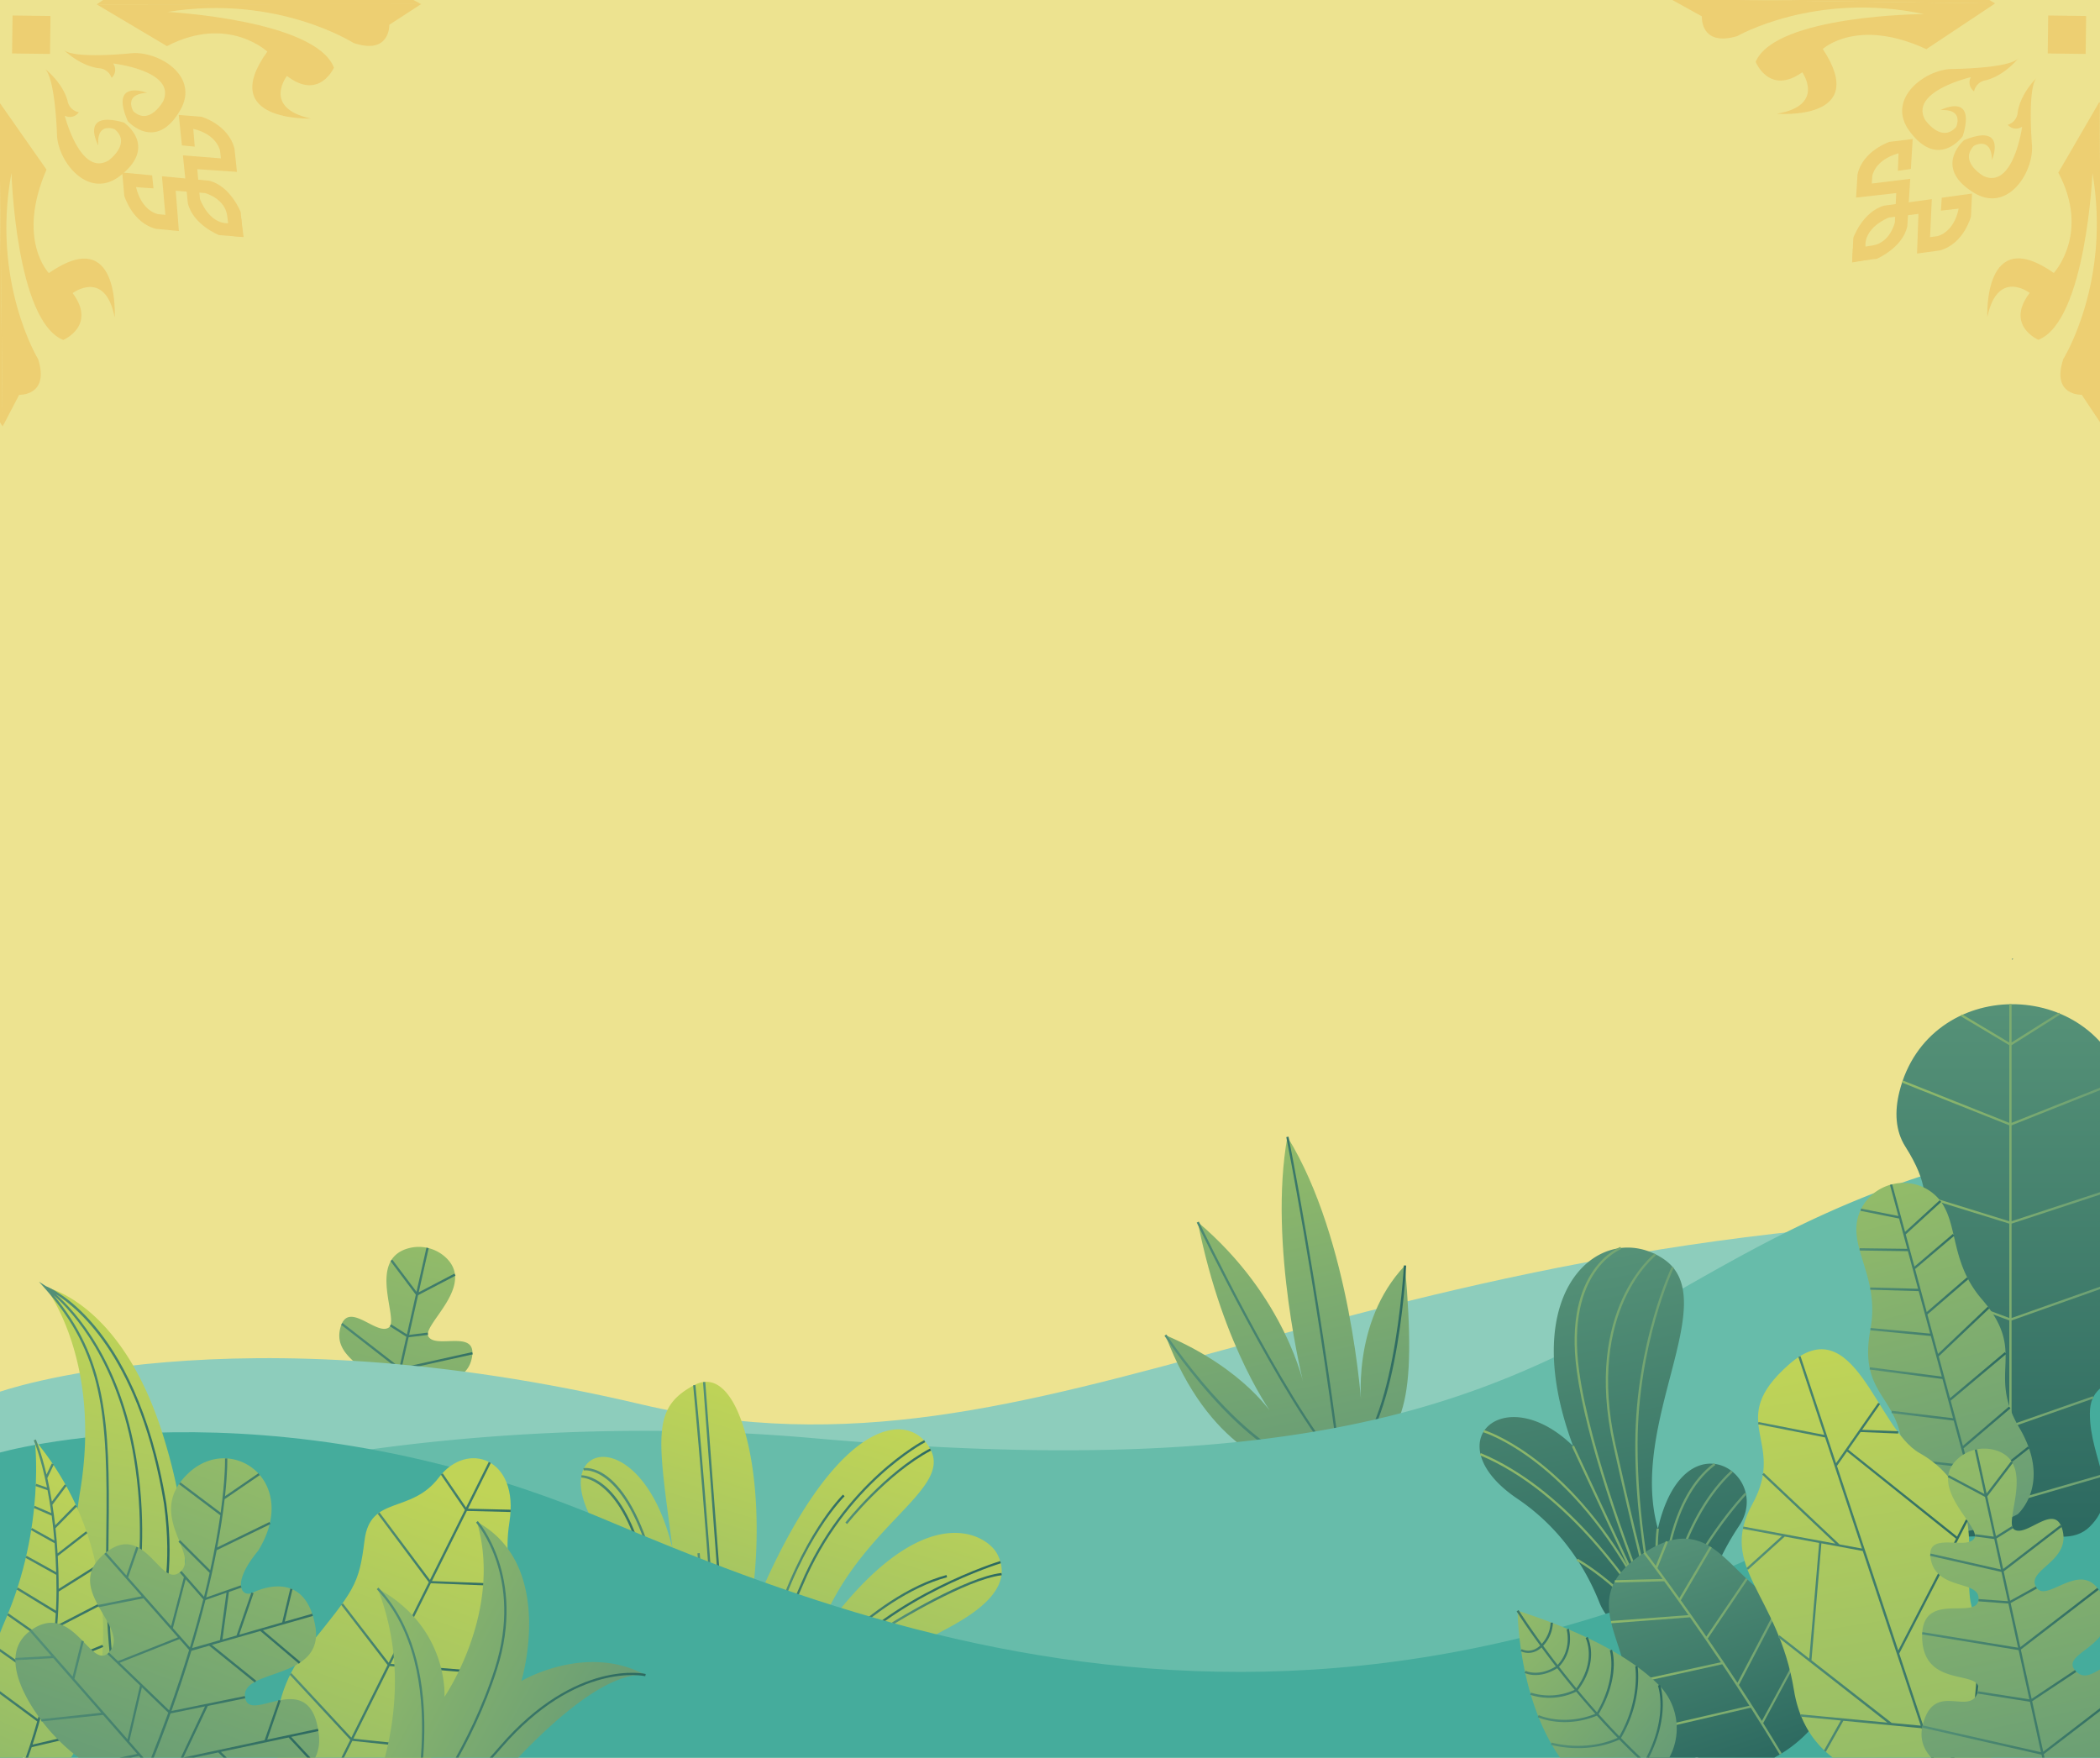 <svg id="Layer_1" data-name="Layer 1" xmlns="http://www.w3.org/2000/svg" xmlns:xlink="http://www.w3.org/1999/xlink" viewBox="0 0 1694.87 1418.63"><defs><style>.cls-1,.cls-25{fill:none;}.cls-2{fill:#ede390;}.cls-3{clip-path:url(#clip-path);}.cls-4{fill:url(#Degradado_sin_nombre_3);}.cls-5{fill:url(#Degradado_sin_nombre_2);}.cls-6{fill:#8dcdbc;}.cls-7{fill:url(#Degradado_sin_nombre_3-2);}.cls-8{fill:url(#Degradado_sin_nombre_2-2);}.cls-9{fill:#67bcaa;}.cls-10{fill:url(#Degradado_sin_nombre_4);}.cls-11{fill:url(#Degradado_sin_nombre_2-3);}.cls-12{fill:url(#Degradado_sin_nombre_2-4);}.cls-13{fill:url(#Degradado_sin_nombre_2-5);}.cls-14{fill:url(#Degradado_sin_nombre_2-6);}.cls-15{fill:url(#Degradado_sin_nombre_2-7);}.cls-16{fill:url(#Degradado_sin_nombre_2-8);}.cls-17{fill:url(#Degradado_sin_nombre_2-9);}.cls-18{fill:url(#Degradado_sin_nombre_2-10);}.cls-19{fill:url(#Degradado_sin_nombre_2-11);}.cls-20{fill:url(#Degradado_sin_nombre_2-12);}.cls-21{fill:url(#Degradado_sin_nombre_3-3);}.cls-22{fill:#45ac9c;}.cls-23{fill:url(#Degradado_sin_nombre_5);}.cls-24{fill:url(#Degradado_sin_nombre_2-13);}.cls-25{stroke:#fff;stroke-miterlimit:10;stroke-width:0.65px;}.cls-26{fill:url(#Degradado_sin_nombre_2-14);}.cls-27{fill:url(#Degradado_sin_nombre_3-4);}.cls-28{fill:url(#Degradado_sin_nombre_3-5);}.cls-29{fill:url(#Degradado_sin_nombre_2-15);}.cls-30{fill:url(#Degradado_sin_nombre_4-2);}.cls-31{fill:url(#Degradado_sin_nombre_2-16);}.cls-32{fill:url(#Degradado_sin_nombre_3-6);}.cls-33{fill:url(#Degradado_sin_nombre_2-17);}.cls-34{fill:url(#Degradado_sin_nombre_4-3);}.cls-35{fill:url(#Degradado_sin_nombre_2-18);}.cls-36{fill:url(#Degradado_sin_nombre_2-19);}.cls-37{fill:url(#Degradado_sin_nombre_2-20);}.cls-38{fill:url(#Degradado_sin_nombre_3-7);}.cls-39{fill:url(#Degradado_sin_nombre_3-8);}.cls-40{fill:url(#Degradado_sin_nombre_2-21);}.cls-41{fill:url(#Degradado_sin_nombre_4-4);}.cls-42{fill:url(#Degradado_sin_nombre_2-22);}.cls-43{fill:url(#Degradado_sin_nombre_3-9);}.cls-44{fill:url(#Degradado_sin_nombre_2-23);}.cls-45{fill:url(#Degradado_sin_nombre_3-10);}.cls-46{fill:url(#Degradado_sin_nombre_2-24);}.cls-47{opacity:0.46;}.cls-48{fill:#eeb64f;}.cls-49{clip-path:url(#clip-path-2);}</style><clipPath id="clip-path"><rect class="cls-1" x="-3.14" width="1701.15" height="1418.63"/></clipPath><linearGradient id="Degradado_sin_nombre_3" x1="810.75" y1="791.71" x2="810.75" y2="1076.29" gradientTransform="translate(-271.79 56.72) rotate(12.7)" gradientUnits="userSpaceOnUse"><stop offset="0" stop-color="#92bb69"/><stop offset="0.99" stop-color="#679c76"/></linearGradient><linearGradient id="Degradado_sin_nombre_2" x1="720.43" y1="934" x2="901.06" y2="934" gradientTransform="translate(-271.79 56.72) rotate(12.7)" gradientUnits="userSpaceOnUse"><stop offset="0.01" stop-color="#559177"/><stop offset="1" stop-color="#2c6960"/></linearGradient><linearGradient id="Degradado_sin_nombre_3-2" x1="788.41" y1="964.36" x2="788.41" y2="1232.94" gradientTransform="translate(50.57 131.05) rotate(-11.26)" xlink:href="#Degradado_sin_nombre_3"/><linearGradient id="Degradado_sin_nombre_2-2" x1="687.25" y1="1100.07" x2="889.61" y2="1100.07" gradientTransform="translate(50.57 131.05) rotate(-11.26)" xlink:href="#Degradado_sin_nombre_2"/><linearGradient id="Degradado_sin_nombre_4" x1="1050.25" y1="1286.95" x2="1050.25" y2="1017.6" gradientTransform="translate(-38.04 -145.43) rotate(17.02)" gradientUnits="userSpaceOnUse"><stop offset="0" stop-color="#92bb69"/><stop offset="0.99" stop-color="#c0d457"/></linearGradient><linearGradient id="Degradado_sin_nombre_2-3" x1="875.99" y1="1154.58" x2="1220.66" y2="1154.58" gradientTransform="translate(-38.04 -145.43) rotate(17.02)" xlink:href="#Degradado_sin_nombre_2"/><linearGradient id="Degradado_sin_nombre_2-4" x1="876.11" y1="1154.12" x2="943.73" y2="1154.12" gradientTransform="translate(-38.04 -145.43) rotate(17.02)" xlink:href="#Degradado_sin_nombre_2"/><linearGradient id="Degradado_sin_nombre_2-5" x1="948.04" y1="1120.69" x2="1021.97" y2="1120.69" gradientTransform="translate(65.72 -187.65) rotate(21.32)" xlink:href="#Degradado_sin_nombre_2"/><linearGradient id="Degradado_sin_nombre_2-6" x1="1091.06" y1="1065.1" x2="1140.18" y2="1065.1" gradientTransform="translate(-38.04 -145.43) rotate(17.02)" xlink:href="#Degradado_sin_nombre_2"/><linearGradient id="Degradado_sin_nombre_2-7" x1="1150.69" y1="1137.96" x2="1224.14" y2="1137.96" gradientTransform="translate(-38.04 -145.43) rotate(17.02)" xlink:href="#Degradado_sin_nombre_2"/><linearGradient id="Degradado_sin_nombre_2-8" x1="1093.88" y1="1180.22" x2="1182.46" y2="1180.22" gradientTransform="translate(-38.04 -145.43) rotate(17.02)" xlink:href="#Degradado_sin_nombre_2"/><linearGradient id="Degradado_sin_nombre_2-9" x1="1059.84" y1="1141.7" x2="1084.23" y2="1141.7" gradientTransform="translate(-38.04 -145.43) rotate(17.02)" xlink:href="#Degradado_sin_nombre_2"/><linearGradient id="Degradado_sin_nombre_2-10" x1="984.15" y1="1207" x2="1021.97" y2="1207" gradientTransform="matrix(0.93, 0.37, -0.37, 0.93, 81.86, -189.95)" xlink:href="#Degradado_sin_nombre_2"/><linearGradient id="Degradado_sin_nombre_2-11" x1="964.25" y1="1224.1" x2="1010.58" y2="1224.1" gradientTransform="translate(318.76 -241.86) rotate(30.52)" xlink:href="#Degradado_sin_nombre_2"/><linearGradient id="Degradado_sin_nombre_2-12" x1="1020.62" y1="1100.54" x2="1020.62" y2="1415.01" gradientTransform="translate(56.83 128.66) rotate(-10.96)" xlink:href="#Degradado_sin_nombre_2"/><linearGradient id="Degradado_sin_nombre_3-3" x1="918" y1="1261.38" x2="1123.24" y2="1261.38" gradientTransform="translate(56.83 128.66) rotate(-10.96)" xlink:href="#Degradado_sin_nombre_3"/><linearGradient id="Degradado_sin_nombre_5" x1="912.21" y1="1078.85" x2="930.25" y2="1379.49" gradientTransform="translate(-45.28 -157.91) rotate(23.03)" gradientUnits="userSpaceOnUse"><stop offset="0.01" stop-color="#c0d457"/><stop offset="1" stop-color="#92bb69"/></linearGradient><linearGradient id="Degradado_sin_nombre_2-13" x1="847.41" y1="1213.46" x2="984.85" y2="1213.46" gradientTransform="translate(-45.28 -157.91) rotate(23.03)" xlink:href="#Degradado_sin_nombre_2"/><linearGradient id="Degradado_sin_nombre_2-14" x1="895.93" y1="1376.69" x2="895.93" y2="1571.05" gradientTransform="translate(86.59 200.66) rotate(-17.7)" xlink:href="#Degradado_sin_nombre_2"/><linearGradient id="Degradado_sin_nombre_3-4" x1="803.35" y1="1472.16" x2="981.85" y2="1472.16" gradientTransform="translate(86.59 200.66) rotate(-17.7)" xlink:href="#Degradado_sin_nombre_3"/><linearGradient id="Degradado_sin_nombre_3-5" x1="1010.51" y1="1180.93" x2="1233.84" y2="1180.93" gradientTransform="translate(-33.76 -207.12) rotate(28.63)" xlink:href="#Degradado_sin_nombre_3"/><linearGradient id="Degradado_sin_nombre_2-15" x1="1010.23" y1="1182.64" x2="1234.07" y2="1182.64" gradientTransform="translate(-33.76 -207.12) rotate(28.63)" xlink:href="#Degradado_sin_nombre_2"/><linearGradient id="Degradado_sin_nombre_4-2" x1="320.36" y1="1365" x2="320.36" y2="1061.02" gradientTransform="matrix(0.99, 0.16, -0.16, 0.99, -32.42, -47.94)" xlink:href="#Degradado_sin_nombre_4"/><linearGradient id="Degradado_sin_nombre_2-16" x1="239.69" y1="1212.39" x2="381.94" y2="1212.39" gradientTransform="matrix(0.99, 0.16, -0.16, 0.99, -32.42, -47.94)" xlink:href="#Degradado_sin_nombre_2"/><linearGradient id="Degradado_sin_nombre_3-6" x1="10.02" y1="1273.3" x2="10.02" y2="1445.77" gradientTransform="translate(308.53 415.68) rotate(-45.04)" xlink:href="#Degradado_sin_nombre_3"/><linearGradient id="Degradado_sin_nombre_2-17" x1="-40.33" y1="1359.37" x2="60.58" y2="1359.37" gradientTransform="translate(308.53 415.68) rotate(-45.04)" xlink:href="#Degradado_sin_nombre_2"/><linearGradient id="Degradado_sin_nombre_4-3" x1="657.4" y1="1400.13" x2="657.4" y2="1145.31" gradientTransform="translate(-59.51 -124.09) rotate(23.44)" xlink:href="#Degradado_sin_nombre_4"/><linearGradient id="Degradado_sin_nombre_2-18" x1="591.41" y1="1272.33" x2="723.33" y2="1272.33" gradientTransform="translate(-59.51 -124.09) rotate(23.44)" xlink:href="#Degradado_sin_nombre_2"/><linearGradient id="Degradado_sin_nombre_2-19" x1="1625" y1="773.68" x2="1625" y2="774.53" gradientTransform="matrix(1, 0, 0, 1, 0, 0)" xlink:href="#Degradado_sin_nombre_2"/><linearGradient id="Degradado_sin_nombre_2-20" x1="1625" y1="810.53" x2="1625" y2="1240.34" gradientTransform="matrix(1, 0, 0, 1, 0, 0)" xlink:href="#Degradado_sin_nombre_2"/><linearGradient id="Degradado_sin_nombre_3-7" x1="1531.35" y1="1025.44" x2="1718.63" y2="1025.44" gradientTransform="matrix(1, 0, 0, 1, 0, 0)" xlink:href="#Degradado_sin_nombre_3"/><linearGradient id="Degradado_sin_nombre_3-8" x1="1183.48" y1="1104.4" x2="1183.48" y2="1391.13" gradientTransform="matrix(0.97, -0.26, 0.26, 0.97, 95.59, 198.69)" xlink:href="#Degradado_sin_nombre_3"/><linearGradient id="Degradado_sin_nombre_2-21" x1="1127.81" y1="1247.77" x2="1237.56" y2="1247.77" gradientTransform="matrix(0.97, -0.26, 0.26, 0.97, 95.59, 198.69)" xlink:href="#Degradado_sin_nombre_2"/><linearGradient id="Degradado_sin_nombre_4-4" x1="1264.33" y1="1543.12" x2="1264.33" y2="1183.08" gradientTransform="translate(42.18 121.81) rotate(-9.22)" xlink:href="#Degradado_sin_nombre_4"/><linearGradient id="Degradado_sin_nombre_2-22" x1="1166.45" y1="1364.73" x2="1361.6" y2="1364.73" gradientTransform="translate(42.18 121.81) rotate(-9.22)" xlink:href="#Degradado_sin_nombre_2"/><linearGradient id="Degradado_sin_nombre_3-9" x1="1285.78" y1="1303.59" x2="1285.78" y2="1588.16" gradientTransform="matrix(0.98, -0.21, 0.21, 0.98, 59.59, 171.92)" xlink:href="#Degradado_sin_nombre_3"/><linearGradient id="Degradado_sin_nombre_2-23" x1="1195.47" y1="1445.88" x2="1376.09" y2="1445.88" gradientTransform="matrix(0.98, -0.21, 0.21, 0.98, 59.59, 171.92)" xlink:href="#Degradado_sin_nombre_2"/><linearGradient id="Degradado_sin_nombre_3-10" x1="657.21" y1="1143.85" x2="653.2" y2="1426.45" gradientTransform="translate(-43.73 -113.27) rotate(19.07)" xlink:href="#Degradado_sin_nombre_3"/><linearGradient id="Degradado_sin_nombre_2-24" x1="527.26" y1="1282.81" x2="782.09" y2="1282.81" gradientTransform="translate(-43.73 -113.27) rotate(19.07)" xlink:href="#Degradado_sin_nombre_2"/><clipPath id="clip-path-2"><rect class="cls-1" x="1725" y="0.24" width="1080" height="1920"/></clipPath></defs><title>PC</title><rect class="cls-2" x="-3.14" width="1701.15" height="1418.63"/><g class="cls-3"><path class="cls-4" d="M386.82,1231c-8.32-38.1-38-7.85-44.47-27.78s42.59-1.39,45-42.28-43-15.6-45.18-32.16,32.89-7.13,38.49-32-28.31-7.57-34.86-17.92c-5.81-9.19,39.55-41.49,13.22-64.57a32,32,0,0,0-29.66-6.68c-33.68,9.56-6.56,58.19-15.75,64-10.35,6.54-33.57-23.64-39.17,1.24s30.13,31.39,21,45.41-39.28-28.3-54.61,9.68,37,42.29,22.56,57.51-28.23-24.83-52.09,6c-17.4,22.5,9,50.07,24.6,63.35q8.19,7,16.15,14.18a67.14,67.14,0,0,0,64.67,14.55c6.83-2.09,13.72-4,20.62-5.88C357.21,1272.4,392.9,1258.82,386.82,1231Z"/><polygon class="cls-5" points="386.62 1230.14 291.05 1251.21 300.22 1210.55 342.48 1204.17 342.21 1202.35 300.65 1208.61 309.6 1168.88 387.02 1151.72 386.62 1149.92 310.05 1166.88 318.06 1131.37 342.27 1129.74 342.14 1127.9 318.48 1129.49 323.79 1105.91 381.51 1093.15 381.12 1091.35 324.24 1103.92 329.77 1079.36 345.46 1077.42 345.24 1075.58 330.2 1077.45 337.42 1045.41 367.63 1029.62 366.78 1027.98 337.95 1043.05 345.98 1007.44 344.18 1007.04 336.15 1042.65 316.58 1016.67 315.11 1017.78 335.62 1045.01 328.4 1077.05 315.63 1068.91 314.63 1070.47 327.97 1078.96 322.44 1103.52 276.43 1067.81 275.3 1069.27 321.99 1105.51 316.68 1129.09 295.98 1117.49 295.08 1119.11 316.25 1130.97 308.23 1166.57 243.65 1122.47 242.61 1123.99 307.8 1168.51 298.85 1208.21 264 1184.73 262.96 1186.26 298.42 1210.14 289.25 1250.81 211.95 1190.78 210.82 1192.24 288.8 1252.8 281.63 1284.65 283.43 1285.05 290.61 1253.2 387.02 1231.94 386.62 1230.14"/><path class="cls-6" d="M-1.63,1123.83S187,1055.61,518,1133.62,1075.57,980.91,1696.5,980.91v438.2H-1.63Z"/><path class="cls-7" d="M1001.78,1166.8c-20.59-15.69-43.72-42.69-61.2-89.15,64.95,27.55,87.78,66,87.78,66s-41.07-53.81-61.65-157.25c71.48,60.42,85.77,132.21,85.77,132.21s-29.09-114.39-13.44-201c51.54,83.36,59.89,218.32,59.89,218.32s-9.08-67.9,35-114.5c9.7,110.75-.52,140.24-40.71,157.33C1063,1191.66,1027.94,1186.74,1001.78,1166.8Z"/><path class="cls-8" d="M1082.39,1181.53c-19.1-147-42.21-262.92-42.44-264.08l-1.81.36c.23,1.15,23.13,116,42.17,262.09C1035.62,1127.72,968.23,987.46,967.54,986l-1.67.8c.7,1.45,69.22,144.06,114.07,195.46-59.18,15.15-137.79-103.92-138.58-105.14l-1.55,1c3.23,4.94,78.17,118.43,138.27,106.47,1.07-.21,2.15-.49,3.22-.79l1.62,1.83-.29-2.25c44.3-15.78,51.95-155.92,52.25-161.91l-1.84-.09C1133,1022.86,1125.19,1165.51,1082.39,1181.53Z"/><path class="cls-9" d="M-1.63,1253s82.45-37.94,169.74-58.77c153.26-36.58,330.59-47.41,487.5-33.5,589.5,52.27,619.87-116.21,885.11-208.08a474.19,474.19,0,0,1,155.34-26.08v492.55H-1.63Z"/><path class="cls-10" d="M804.81,1254.21c-8.94-16.83-63-49.3-147,71.72,28.83-91.74,111.5-121.43,93.17-156s-81.8-25.25-147.89,141.87c20.14-98.29-1.6-215.69-42.78-193.82-34.88,18.53-29.34,41.6-17.39,132.71-24-102.58-99.07-88.11-65.83-25.55a307.56,307.56,0,0,1,29.2,82.47c9.4,46.09,47.91,81.12,94.6,86.53,53.1,6.16,74.56-32,159.73-77.66C781.83,1305.18,820.57,1283.89,804.81,1254.21Z"/><path class="cls-11" d="M807.77,1261.76l-.54-1.77c-.86.27-87.23,26.88-134.59,83.68-41.61,49.9-81.5,46.92-90.1,45.58,6.38-6.34,34.87-37.21,65.4-109.78,34.27-81.47,98.17-115.1,98.81-115.43l-.84-1.64c-.65.33-65.13,34.23-99.67,116.36-30.2,71.77-58.29,102.47-64.81,109-7-133.55-20-268.46-20.16-269.82l-1.84.18c.13,1.36,13.23,136.54,20.18,270.19-23.52-11.82-27.73-29.24-38.61-74.35-3.39-14-7.22-29.91-12.47-49.3-23-85.09-56.32-79.91-57.72-79.65l.34,1.82c.33-.06,33-5.14,55.6,78.31,5.24,19.37,9.07,35.24,12.45,49.25,11.07,45.84,15.33,63.46,39.77,75.66l-.27.24,1.59.41,1.32.64,0-.37c7.54,1.32,49.21,5.76,92.46-46.11C721.06,1288.48,806.91,1262,807.77,1261.76Z"/><path class="cls-12" d="M469.18,1190.76l.06,1.84c.3,0,30.33,0,48.3,65.86l1.78-.49C500.93,1190.51,470.47,1190.71,469.18,1190.76Z"/><rect class="cls-13" x="574.87" y="1115.19" width="1.84" height="198.6" transform="translate(-89.49 46.62) rotate(-4.3)"/><path class="cls-14" d="M683.73,1230.1c.31-.4,31.78-40.22,67.72-59.31l-.87-1.63c-36.28,19.27-68,59.39-68.31,59.8Z"/><path class="cls-15" d="M808.25,1269.61c-28.83,3.23-85.86,38.41-88.27,39.91l1,1.56c.59-.36,59.09-36.45,87.5-39.63Z"/><path class="cls-16" d="M646.48,1361.44c.55-.71,56.25-71.71,117.89-88.4l-.48-1.78c-62.23,16.85-118.31,88.33-118.87,89Z"/><path class="cls-17" d="M625.58,1313.83c22.37-73.07,55.74-105.84,56.07-106.16l-1.28-1.33c-.34.32-34,33.37-56.56,107Z"/><rect class="cls-18" x="566.87" y="1253.46" width="1.85" height="97.69" transform="translate(-104.16 50.56) rotate(-4.67)"/><rect class="cls-19" x="546.91" y="1270.01" width="1.85" height="88.12" transform="translate(-291.56 164.15) rotate(-13.5)"/><path class="cls-20" d="M1341.45,1321a45.29,45.29,0,0,1-50.71-27.83c-10-25.17-29.35-58.69-66.09-83.5-66.89-45.18-11-97,45-42.49-47.59-127.62,24.29-183.88,73-151s-28.78,132-4.6,217.63c21.36-92,93.33-43.36,65.34-1.91a215.52,215.52,0,0,0-27.14,57.59,45.39,45.39,0,0,1-34.77,31.49Z"/><path class="cls-21" d="M1409.66,1206.13l-1.32-1.29c-.43.43-41.41,42.9-65,107.81,3.22-23.06,15.51-87.68,55.09-124.36l-1.25-1.35c-38.26,35.44-51.28,96.56-55.19,122.18-.13-27.93,3.62-97.75,42.48-126.72l-1.11-1.48c-35.94,26.8-42.35,87.59-43.12,119.59-1.73-19.5-3.58-48.52-1.35-66.53l-1.83-.23c-2.56,20.64.19,55.51,2,74.36-5.86-24.65-17.66-82-17.4-143.23.34-80.77,28.89-141,29.18-141.6l-1.66-.8c-.29.6-29,61.18-29.37,142.39-.19,45.46,6.26,88.83,12,118.33-6.59-25.14-16.12-63.59-28.05-117.47-23.91-108,32.27-152.13,32.84-152.56l-1.12-1.47c-.58.44-57.71,45.2-33.53,154.43,16.13,72.82,27.87,117.48,33.91,139.18-15.11-37.22-52.59-134-61.41-199-11-80.72,33.58-98,34-98.16l-.63-1.74c-.46.17-46.41,17.86-35.23,100.15,7.63,56.16,36.6,136,54.14,180.86l-.57-1.11-55.83-119.53-1.67.78,44.91,96.15c-54.29-90.48-115.09-109.22-115.81-109.43l-.52,1.77c.77.23,70.64,21.77,127.24,131l7.87,16.87c-20.25-32.41-70.46-103.26-137.25-131.06l-.71,1.7c71.89,29.93,124.54,110.25,140.84,137.6-11.13-12.88-34.65-37.94-61.87-54.06l-.94,1.58c35.86,21.25,65.29,58.17,68,61.59l-.58,7.31,1.51-4.58,1.51,4.81-.21-2.91.35.74-.68-5.48c17.67-33.51,47.18-63.79,47.47-64.09l-1.31-1.29c-.28.27-24.86,25.51-42.7,55.47C1369.37,1247.91,1409.24,1206.56,1409.66,1206.13Z"/><path class="cls-22" d="M-1.63,1172.84s214.42-62.93,491.53,54.35,685.66,255.67,1206.16-140.73v332.65H-1.63Z"/><path class="cls-23" d="M411.14,1228.57c8.22-51.92-34.27-66-56.91-36.07s-55.44,14-60,50.69-8.24,40-46.87,87.94c-19.62,24.34-24.72,50.77-25,70.88-.29,21.88,9.36,47.39,40.17,56.55,88.73,26.38,86.9-77,128.25-117C432.78,1301,402.92,1280.5,411.14,1228.57Z"/><polygon class="cls-24" points="351.49 1412.2 351.68 1410.36 285.23 1403.35 314.43 1344.76 383.71 1350.39 383.86 1348.55 315.31 1342.97 347.72 1277.93 412.54 1280.48 412.62 1278.63 348.63 1276.12 376.82 1219.53 412.07 1220.4 412.12 1218.55 377.73 1217.71 396.12 1180.8 394.47 1179.97 376.13 1216.77 357.31 1189.16 355.78 1190.2 375.19 1218.67 347 1275.23 306.28 1220.73 304.8 1221.83 346.08 1277.08 313.71 1342.05 276.76 1294.1 275.3 1295.23 312.79 1343.89 283.58 1402.52 235.18 1350.41 233.82 1351.67 282.7 1404.29 256.71 1456.44 258.37 1457.27 284.35 1405.11 351.49 1412.2"/><line class="cls-25" x1="1346.59" y1="1425.73" x2="1427.64" y2="1399.87"/><path class="cls-26" d="M1463.89,1392.76a108.13,108.13,0,0,1-120.19,32c-22.14-8.25-39.53-23.27-32.62-50.6,11.57-45.36-44.46-82.18,16.08-121s71,34.66,120.31,42.36C1485.22,1301.32,1502.71,1346.45,1463.89,1392.76Z"/><path class="cls-27" d="M1468,1304l-46,85c-6.22-9.93-12.45-19.63-18.57-29l34.91-66.7-1.64-.86-34.43,65.79c-8.29-12.63-16.37-24.61-24-35.66l32.28-47.76-1.53-1-31.87,47.16c-7.44-10.79-14.39-20.67-20.59-29.35l25-42.52-1.59-.94-24.6,41.82c-7.07-9.88-13.11-18.13-17.71-24.35l8.48-21.08-1.71-.69-8.06,20c-5.28-7.1-8.36-11.13-8.49-11.3l-1.47,1.13c.19.23,6,7.82,15.46,20.76l-38.59,1,0,1.85,39.86-1c5.52,7.56,12.17,16.79,19.59,27.34l-62.56,4.72.14,1.84,63.66-4.81c7.65,10.88,16.08,23.09,24.93,36.26l-76.47,16.76.39,1.8,77.18-16.91c7.12,10.61,14.48,21.82,21.92,33.44l-99.35,23,.42,1.8,100-23.19c7.81,12.22,15.67,24.9,23.39,37.79l1.58-.95q-7.39-12.36-14.92-24.4l46.5-85.92Z"/><path class="cls-28" d="M308.25,1427c9.8-32.67,19.05-87.77-3.53-144.91,57.72,31.51,54,87.45,54,87.45s47.45-68.81,26.18-141.2c64.25,35.07,35.91,128.44,35.91,128.44S473,1325.86,521,1352c-42.2-3.64-109.08,70.89-142.62,112.09a40.43,40.43,0,0,1-50.73,10h0A40.44,40.44,0,0,1,308.25,1427Z"/><path class="cls-29" d="M520.75,1352.91l.43-1.79c-.55-.14-56.24-12.71-117.59,58.13-29.78,34.7-57.5,55.17-68.31,62.54,11.22-14.48,46.12-62.57,65.87-124.56,23.76-74.51-15.13-119.1-15.52-119.54l-1.38,1.23c.39.43,38.56,44.29,15.15,117.75C379.2,1410,343.1,1458.83,333,1471.74c5.65-22.63,28.74-130.68-27.58-190.32l-1.34,1.27c62.09,65.74,26.41,191.49,26,192.75l-1.22,4.19,2.72-3.22c2.39-1.47,36.33-22.77,73.4-66C465.54,1340.53,520.2,1352.78,520.75,1352.91Z"/><path class="cls-30" d="M131.37,1157.72c-33.78-107.46-94.78-118.81-94.78-118.81s45.76,57.88,28.14,164.37c-12,72.23-.67,115.91,7.83,136.54a27.42,27.42,0,0,0,20.88,16.61h0a27.14,27.14,0,0,0,20.62-4.87C150.79,1324.27,162.3,1256.1,131.37,1157.72Z"/><path class="cls-31" d="M76.53,1070.29c-20.67-24.66-38.17-31.69-39.52-32.2l-5.54-3.57,4.43,5c47,53.09,51.29,101.13,49.89,198.09-1.44,99.92,6.47,118.47,6.81,119.21l.87,1.91.7-1.65c4.37-2.51,54.6-34,40.06-143.44C121.62,1137,95.89,1093.4,76.53,1070.29Zm11.11,167.35c1.34-93.06-2.56-141.31-44.2-192.12,15.66,13.8,51.91,53.33,64.75,132,14.85,91.09-9.46,162.35-14.66,176.13C91.56,1346.2,86.47,1318.76,87.64,1237.64Zm7.68,116.52c5.38-14.32,29.56-85.75,14.69-176.93-12.79-78.43-48.8-118.32-64.92-132.69,20,12.67,68.4,54.48,87.31,169.37C145.54,1312.76,105.5,1347.13,95.32,1354.16Z"/><path class="cls-32" d="M1224.83,1300.07s.05,78.2,40.68,127c18.62,22.38,52.57,23.66,73.14,3.06h0a49.56,49.56,0,0,0,.28-70C1320.29,1341.49,1286.35,1319.81,1224.83,1300.07Z"/><path class="cls-33" d="M1327.25,1421.35c-6.58-6.14-12.91-12.35-19-18.56,18-30.82,13.4-57.84,13.35-58.11l-1.82.32c0,.27,4.44,26.4-12.87,56.42-5.83-6-11.41-12-16.71-17.89,17.64-29.9,11.12-51.15,10.83-52l-1.75.57c.06.21,6.44,21.15-10.38,50-5.45-6.09-10.61-12.08-15.44-17.88,17.79-23.66,8-42.78,7.9-43l-1.63.87c.1.18,9.21,18.13-7.49,40.65-5-6.08-9.74-11.93-14-17.46,12.89-13.58,8-30.52,7.92-30.69l-1.77.54c.05.16,4.62,16-7.29,28.69-4.28-5.53-8.18-10.72-11.65-15.46a28.75,28.75,0,0,0,7.87-18.66l-1.85,0a27.39,27.39,0,0,1-7.13,17.12c-11.9-16.35-18.54-27-18.71-27.26l-1.57,1c.17.28,6.9,11.06,19,27.62-7.5,7-14.63,3.08-14.94,2.91l-.92,1.6c.09,0,8.48,4.7,16.95-3,3.45,4.71,7.31,9.85,11.55,15.33-14.09,8.7-24.34,3.62-24.44,3.57l-.86,1.64c.46.24,11.25,5.65,26.43-3.76,4.31,5.53,9,11.39,14.06,17.47a49.09,49.09,0,0,1-35.26,2.26l-.66,1.73a50,50,0,0,0,37.14-2.52c4.84,5.81,10,11.8,15.47,17.91-25.56,10.16-45.52,1.13-45.72,1L1241,1386c.21.1,21.17,9.64,47.81-1.23,5.31,5.9,10.89,11.89,16.73,17.91-26.22,11.73-53.08,3.89-53.35,3.81l-.54,1.77c.29.08,28.2,8.25,55.26-4.18,6.11,6.25,12.49,12.51,19.12,18.69-30.11,15.09-59.91,3.59-60.21,3.47l-.68,1.72c.31.12,31.25,12.1,62.33-3.84q4.41,4.07,8.94,8.09l1.23-1.39q-4.59-4.05-9-8.17c20.51-37,11.25-62.51,11.16-62.77l-1.73.66C1338.16,1360.78,1347.06,1385.33,1327.25,1421.35Z"/><line class="cls-25" x1="-12.94" y1="1395.14" x2="21.47" y2="1420.13"/><path class="cls-34" d="M28.08,1162.24s8.82,70.1-23.75,145.23-19.76,126.66,24.86,129.78S125,1278.65,28.08,1162.24Z"/><path class="cls-35" d="M67.58,1398.43l-41.31,9.71c3-9.27,6.37-20.64,9.5-33.5l43.5-11.72-.48-1.79-42.51,11.46c2-8.24,3.82-17.1,5.44-26.39l41.64-16.87-.69-1.71-40.58,16.44c1.63-9.63,3-19.72,3.93-30.14l36.65-19-.85-1.64-35.63,18.42c.75-8.84,1.18-17.9,1.21-27.09l30.81-19.35-1-1.56-29.84,18.73c0-9.34-.29-18.17-.75-26.46l23.93-18.57L69.43,1236l-22.94,17.8q-.66-10.77-1.71-20.31l17.31-17.6-1.32-1.3-16.24,16.53q-1-8.82-2.25-16.55l11.51-15.35-1.48-1.11L41.87,1212c-1.16-7-2.41-13.39-3.67-19l5.26-11-1.67-.79-4.25,8.92c-4.36-18.5-8.53-28.1-8.62-28.3l-1.69.75c.11.23,5.72,13.17,10.71,38.07l-8.76-3-.61,1.74,9.79,3.4c1.08,5.59,2.12,11.74,3.06,18.47L28,1215.43l-.73,1.69,14.47,6.27c.83,6.21,1.58,12.85,2.18,20l-18.11-10.08-.89,1.61,19.18,10.68c.58,7.33,1,15.12,1.27,23.39l-23.89-13.26-.89,1.62,24.83,13.78q.16,6.35.17,13,0,8-.43,15.93l-30.75-18.72-1,1.58L45,1302.17c-.48,8.57-1.26,17-2.3,25.15L6.77,1302.18l-1.06,1.52,36.72,25.67c-1.28,9.76-2.89,19.13-4.69,28l-41.25-29-1.06,1.51,41.91,29.46c-2.11,10.17-4.45,19.63-6.81,28.18L-11,1356.87l-1.1,1.48L30,1389.43c-7.57,27-15.08,44.34-15.24,44.69l1.7.74c.11-.25,4.07-9.41,9.13-24.66l42.42-10Z"/><path class="cls-36" d="M1625,774.1c-.4-.14-.8-.29-1.2-.42v.85l2.4-.85C1625.8,773.81,1625.4,774,1625,774.1Z"/><path class="cls-37" d="M1726,1059.72c-11.79-65.37-51.1-75.47-13.76-134.3,8.26-13,8.65-29,3.94-45.71-26.13-92.77-159.77-92.15-183.17,1.34-4.06,16.22-3.31,31.71,4.73,44.37,37.34,58.83-2,68.93-13.76,134.3s39.31,42.74,39.31,81-26.53,64.89,0,91.42c6.26,6.26,14.37,8.44,23.11,8.13q38.6-1.38,77.18,0c8.74.31,16.85-1.87,23.11-8.13,26.53-26.53,0-53.12,0-91.42S1737.8,1125.08,1726,1059.72Z"/><polygon class="cls-38" points="1621.66 1149.9 1560.93 1126.98 1560.28 1128.7 1621.66 1151.88 1621.66 1211.09 1554.2 1187.69 1553.6 1189.43 1621.66 1213.04 1621.66 1240.34 1623.51 1240.34 1623.51 1213.08 1696.92 1191.84 1696.41 1190.06 1623.51 1211.15 1623.51 1151.89 1689.7 1128.71 1689.09 1126.97 1623.51 1149.93 1623.51 1065.78 1718.63 1032.11 1718.02 1030.37 1623.51 1063.82 1623.51 987.63 1697.21 963.43 1696.64 961.68 1623.51 985.68 1623.51 908.29 1713.85 872.37 1713.17 870.65 1623.51 906.3 1623.51 843.61 1662.77 818.85 1661.78 817.29 1623.51 841.42 1623.51 810.53 1621.66 810.53 1621.66 841.47 1583.52 818.68 1582.58 820.26 1621.66 843.62 1621.66 906.3 1535.75 872.09 1535.06 873.8 1621.66 908.29 1621.66 985.71 1553.64 964.66 1553.09 966.42 1621.66 987.64 1621.66 1063.79 1532 1030.37 1531.35 1032.1 1621.66 1065.76 1621.66 1149.9"/><path class="cls-39" d="M1599.41,1048.52c-29.35-34.09-16-69.47-41.8-87.2-19.08-13.08-45.93-5.82-55.82,15.09-13.4,28.33,16,52.15,7.81,96.38-10.47,56.62,26.45,52.24,26.14,105s36.3,59.66,36.3,59.66a134.58,134.58,0,0,0,56.39-15.24h0s28.14-24.42,1.3-69.83S1637,1092.15,1599.41,1048.52Z"/><polygon class="cls-40" points="1619.22 1092.8 1618.03 1091.39 1573.81 1128.53 1564.7 1094.81 1605.55 1056.05 1604.28 1054.71 1564.15 1092.79 1555.55 1060.97 1588.67 1032.41 1587.46 1031.01 1555.02 1059 1545.63 1024.28 1577.3 997.37 1576.11 995.97 1545.1 1022.31 1538.08 996.32 1566.74 970.11 1565.49 968.75 1537.53 994.31 1527.14 955.88 1525.36 956.36 1532.16 981.5 1501.97 975.5 1501.61 977.32 1532.69 983.49 1539.32 1007.98 1500.89 1007.49 1500.86 1009.34 1539.82 1009.84 1548.03 1040.23 1509.46 1039.15 1509.41 1041 1548.53 1042.09 1557.81 1076.41 1509.69 1071.87 1509.52 1073.71 1558.33 1078.32 1567.19 1111.11 1509.17 1103.57 1508.93 1105.4 1567.71 1113.04 1576.27 1144.7 1526.83 1138.7 1526.61 1140.54 1576.79 1146.63 1586.53 1182.66 1535.85 1176.87 1535.64 1178.7 1587.05 1184.58 1595.84 1217.13 1541.13 1207.68 1540.82 1209.51 1596.38 1219.1 1600.18 1233.17 1601.96 1232.68 1594.11 1203.63 1637.88 1168.95 1636.73 1167.5 1593.58 1201.68 1584.75 1169 1622.63 1136.71 1621.43 1135.3 1584.22 1167.03 1574.34 1130.5 1619.22 1092.8"/><path class="cls-41" d="M1546.66,1439.59s-86.05,3.08-98.77-75.29S1386,1265.39,1414.32,1214s-23-66.52,29.56-112.73,70.69,51.89,105.28,71.5c68.41,38.79,22,116.59,50.81,137.36S1654.18,1437.09,1546.66,1439.59Z"/><path class="cls-42" d="M1624.25,1376.38l-31.15,26.33,7.79-92.55-1.84-.15-8,94.39-27.36,23.12-30.85-92.9,36.47-70.59,19.46,8.83.76-1.69-19.37-8.78,18.14-35.13-1.64-.85-7.15,13.85-87.82-70.2,9.94-14.23,30.33,1.24.08-1.85-29.16-1.19,14.49-20.75-1.52-1-34,48.72-28.68-86.39-1.76.58,20.92,63-53.1-10.44-.36,1.81,54.12,10.64,29.78,89.71-18.12-3.36-61.14-57.71-1.27,1.35,59.06,55.74-74.27-13.78-.34,1.82,31.45,5.83-28.63,25.88,1.24,1.37,29.67-26.83,27.81,5.16-8,93.38-24.08-18.82-1.14,1.46,88.27,69-69.88-6.67-.17,1.84,32.49,3.1-13.69,24.34,1.61.9,14.09-25,63.12,6,14.38,43.3,1.75-.58-2.69-8.1,40.47-34.2,15.08,4.53.53-1.76-13.93-4.19,18.94-16Zm-133.57-204.81,88,70.36-46.62,90.24-49.47-149Zm36.08,219.06L1462,1340.06l8-94.4,33.38,6.19,46.82,141Z"/><path class="cls-43" d="M1727.26,1355c-23.69-31-37.73,9-52.06-6.32s38-19.31,22.89-57.38-45.56,4.07-54.55-10,26.77-20.38,21.31-45.29-28.85,5.14-39.17-1.47c-9.15-5.86,18.25-54.33-15.37-64.08a32,32,0,0,0-29.7,6.51c-26.46,22.93,18.71,55.48,12.84,64.64-6.6,10.31-40.42-7.18-35,17.72s40.59,15.67,38.31,32.22-47.58-9-45.37,31.9,51.42,22.65,44.8,42.54-36.09-10.53-44.64,27.52c-6.23,27.75,29.38,41.53,49.12,47,6.91,1.9,13.79,3.88,20.63,6a67.11,67.11,0,0,0,64.75-14.21c5.31-4.79,10.73-9.46,16.2-14.06C1718,1405,1744.52,1377.62,1727.26,1355Z"/><polygon class="cls-44" points="1726.69 1354.3 1649.05 1413.87 1640.12 1373.15 1675.71 1349.48 1674.69 1347.94 1639.7 1371.22 1630.97 1331.43 1693.83 1283.1 1692.7 1281.63 1630.54 1329.44 1622.74 1293.87 1643.98 1282.14 1643.09 1280.52 1622.33 1291.99 1617.15 1268.38 1664.03 1232.38 1662.91 1230.91 1616.71 1266.39 1611.32 1241.8 1624.71 1233.39 1623.73 1231.83 1610.9 1239.88 1603.87 1207.81 1624.55 1180.7 1623.08 1179.58 1603.35 1205.44 1595.54 1169.79 1593.73 1170.18 1601.55 1205.84 1572.81 1190.6 1571.95 1192.23 1602.07 1208.2 1609.1 1240.28 1594.08 1238.33 1593.84 1240.16 1609.52 1242.2 1614.91 1266.79 1558.11 1253.94 1557.7 1255.74 1615.35 1268.78 1620.53 1292.39 1596.87 1290.66 1596.73 1292.5 1620.94 1294.27 1628.75 1329.92 1551.57 1317.33 1551.27 1319.15 1629.18 1331.87 1637.89 1371.61 1596.37 1365.11 1596.09 1366.93 1638.32 1373.55 1647.24 1414.27 1551.8 1392.64 1551.39 1394.44 1647.68 1416.26 1654.67 1448.15 1656.47 1447.76 1649.48 1415.87 1727.82 1355.76 1726.69 1354.3"/><path class="cls-45" d="M113,1443.53a153.94,153.94,0,0,1-83.3-60.07c-14.75-21.36-27.62-51-5-67.41,35.18-25.41,49.36,36.35,64.46,16.19s-39.76-49.86-4.29-78.64c32.46-26.35,44.59,29.62,60.83,14.93s-28.93-45.53,6-79.13,91.27,6.17,56.66,62.23c-22.76,27.67-12.55,37.79-4.62,33.94s42.68-17.74,50.68,26.66-59.93,34.1-56.66,57.57,53.29-27.26,59.63,30.77C262.39,1446,182.34,1463.88,113,1443.53Z"/><path class="cls-46" d="M12.49,1340,43,1338.35l38.66,44.12-48.45,5.14.19,1.84,49.75-5.29,27.62,31.52-39.07,8,.37,1.81,40.1-8.21,7.2,8.22q-3.51,8.7-7.27,17.67l1.7.72q3.8-9,7.31-17.77L136,1423l26.53,29.35,1.37-1.24-25.82-28.56,38.08-8.1,34,33.54,1.3-1.32L178.3,1414l54.62-11.62,18.94,20.42,1.35-1.26L235,1401.89l22-4.68-.39-1.81-40.93,8.71,10.87-31.44-1.74-.61-11.24,32.5-65.58,14,19.75-41.66,30.2-6.15-.37-1.81L138.36,1381c6.16-17.23,11.48-33.43,16.08-48.56l14.4-4.13L205.62,1358l1.16-1.43L171,1327.64l39.08-11.2,31.2,26.41,1.19-1.41-30.25-25.62,40.32-11.55-.51-1.78-22.23,6.37,6.28-26.2-1.8-.43-6.52,27.22-34.7,10,11.59-33.53-1.74-.61-12,34.76-11.39,3.26,5.27-38.44,10.12-3.54-.61-1.75-27.91,9.79c3.49-14,6.27-26.71,8.48-38.15l43.45-21.13-.81-1.66-42.21,20.53c2.92-15.41,4.8-28.41,6-38.94l28.3-19.4-1-1.52-27,18.5c2.16-19.85,1.85-30.19,1.84-30.49l-1.84.07c0,.36.45,15.24-3.5,43.72l-32.5-24.47-1.11,1.47,33.31,25.1c-1.77,12.36-4.36,27.18-8.12,44.37l-24.33-24.28-1.31,1.3,25.17,25.12q-2,9.18-4.54,19.26l-18.23-20.81-1.39,1.21,3.38,3.87-10.31,39.45-34.7-39.29,8.35-24.15-1.74-.6-8,23.16L85.58,1253l-1.39,1.23,30.18,34.18-35.1,7,.36,1.81,36.16-7.17,27.82,31.51-48.39,19.21-7.31-7L86.63,1335l26.4,25.41-10.11,43.46L60.07,1355l7.58-30.29-1.79-.44-7.27,29-33.18-37.87L24,1316.66l17.47,19.93-29.1,1.61Zm153,37.27L145.77,1419l-23.8,5.06q8.61-21.42,15.66-41.08Zm17.3-91.78-5.25,38.31-22.49,6.44c4.17-13.84,7.72-26.77,10.76-38.8Zm-32.95-10.84,14.22,16.23c-3,12-6.59,25-10.76,38.81l-13.77-15.6Zm-5,48.29,7.79,8.82c-4.61,15.17-9.95,31.41-16.14,48.7l-39.88-38.38Zm-30.33,38.93,21.3,20.5q-7.09,19.68-15.7,41.17l-15.76-18Z"/><rect class="cls-1" x="-1.63" y="332.06" width="1698.13" height="1087.05"/><g class="cls-47"><path class="cls-48" d="M1348.41-.72l25.15,13.91s-1.68,24.74,28.44,16c0,0,63-36.38,150.8-17.85,0,0-119.68.7-135.85,38.54,0,0,10.86,27.38,37.62,8.47,0,0,19.12,26.68-20.42,33.44,0,0,75.7,6.39,37-52.26,0,0,27.69-25.74,83.57.15l55.44-36.87"/><path class="cls-48" d="M1348.41-.72l25.9-16.34s-.39-24.8,29.23-14.2c0,0,61,40.23,149.63,27.19,0,0-119.45-8.14-133.64-46.92,0,0,12.27-26.67,38-6.12,0,0,20.47-25.45-18.65-34.65,0,0,75.91-1.68,34.27,54.47,0,0,31.33,30.5,80.89,5.62l56.16,34.48"/><path class="cls-48" d="M1697.15,344.15l13.31-25.48s24.76,1.08,15.29-28.82c0,0-37.89-62.06-21.5-150.32,0,0,3.6,119.63,41.83,134.88,0,0,27.11-11.53,7.55-37.82,0,0,26.2-19.76,33.92,19.6,0,0,4.56-75.83-53.14-35.77,0,0-26.4-27-1.88-83.54l-38.21-54.54"/><path class="cls-48" d="M1697.15,344.15l-17-25.5s-24.79,1-14.91-28.87c0,0,38.74-61.92,23.55-150.24,0,0-5.23,119.61-43.66,134.73,0,0-27-11.61-7-37.84,0,0-25.94-19.85-34.19,19.48,0,0-3.52-75.84,53.63-35.58,0,0,29.73-32.06,3.65-81l33.1-57"/><rect class="cls-48" x="1652.79" y="12.71" width="30.62" height="30.62" transform="translate(1618.91 1695.64) rotate(-89.27)"/><path class="cls-48" d="M1494.85,211.29l20.05-2.46s20.79-8.89,24.46-26.31l2.34-38.18-31,3.8.36-5.88s1.49-13,21.21-18.54l-.52,14.13,10.47-1.46,1.48-24.18L1525,114.49s-21.72,7.11-25.85,26.48L1498,159.46l32.41-3.63-1.1,23.63s-3.58,16.21-17.75,18.63l-16.08,2.48Z"/><path class="cls-48" d="M1505.67,200c-2-16.52,18.78-24.42,18.78-24.42l23.89-2.94-1.13,32,18.67-2.56c19.34-5.56,24.85-27.39,24.85-27.39l.85-18.45-24.43,3.35L1566.5,170l14.29-1.62c-4,19.74-17.15,22.23-17.15,22.23l-5.93.81,1.41-30.69L1520.55,166c-17.39,5-24.78,26-24.78,26l-.91,19.82,12.18-2.07,2.47-.3"/><path class="cls-48" d="M1628.79,47.25s-10.81,13.64-26,17.52a11.36,11.36,0,0,0-9.56,8.91,8.72,8.72,0,0,1-2.55-11.39s-49.91,11.45-36.9,34.56c0,0,13.18,19.05,25,5.6,0,0,6.82-14.71-12.69-13.56,0,0,29.13-15.13,18,21,0,0-19.64,27.57-43-4.13-19.1-25.92,12.57-49.72,34.14-50.06S1623.05,53.14,1628.79,47.25Z"/><path class="cls-48" d="M1643.57,63S1631,75,1628.45,90.42a11.38,11.38,0,0,1-8,10.33,8.72,8.72,0,0,0,11.57,1.51s-6.92,50.74-31.1,39.86c0,0-20.15-11.42-7.82-24.41,0,0,14-8.12,14.64,11.42,0,0,12.45-30.37-22.57-16,0,0-25.7,22,8,42.47,27.52,16.7,48.38-17,46.78-38.49S1638.23,69.25,1643.57,63Z"/></g><g class="cls-47"><path class="cls-48" d="M339.89,3.3,314.54-10.26S315.87-35,285.87-25.84c0,0-62.43,37.28-150.52,20,0,0,119.66-2.42,135.28-40.49,0,0-11.25-27.23-37.74-7.93,0,0-19.5-26.4,19.94-33.72,0,0-75.79-5.31-36.29,52.78,0,0-27.32,26.14-83.56,1.06L78.07,3.54"/><path class="cls-48" d="M339.89,3.3,314.22,20s.76,24.79-29,14.62c0,0-61.54-39.35-150-25,0,0,119.55,6.41,134.29,45,0,0-11.88,26.84-37.91,6.66,0,0-20.11,25.74,19.14,34.38,0,0-75.87,2.78-35-54,0,0-31.76-30-81-4.45L78.07,3.54"/><path class="cls-48" d="M2.15,344.15l13.31-25.48s24.76,1.08,15.29-28.82c0,0-37.89-62.06-21.5-150.32,0,0,3.6,119.63,41.83,134.88,0,0,27.11-11.53,7.55-37.82,0,0,26.2-19.76,33.92,19.6,0,0,4.56-75.83-53.14-35.77,0,0-26.4-27-1.88-83.54L-.68,82.34"/><path class="cls-48" d="M2.15,344.15l-17-25.5s-24.79,1-14.91-28.87c0,0,38.74-61.92,23.55-150.24,0,0-5.23,119.61-43.66,134.73,0,0-26.95-11.61-7-37.84,0,0-25.94-19.85-34.19,19.48,0,0-3.52-75.84,53.63-35.58,0,0,29.73-32.06,3.65-81l33.1-57"/><rect class="cls-48" x="9.93" y="12.71" width="30.62" height="30.62" transform="translate(-3.09 52.91) rotate(-89.27)"/><path class="cls-48" d="M196.06,191.3l-1.79-20.12s-8.2-21.07-25.49-25.31l-38.08-3.6,2.77,31.15-5.86-.56s-13-1.92-17.83-21.81l14.1,1-1.11-10.52-24.12-2.28L100.31,158s6.39,21.94,25.61,26.71l18.44,1.74-2.55-32.52,23.58,1.88s16.09,4.13,18,18.37l2,16.14Z"/><path class="cls-48" d="M185.15,180.11c-16.57,1.41-23.79-19.57-23.79-19.57l-2.14-24,32,2.18L189.25,120c-4.92-19.5-26.56-25.73-26.56-25.73l-18.41-1.46,2.54,24.53,10.34,1L156,104c19.6,4.68,21.65,17.88,21.65,17.88l.61,5.95-30.63-2.42,4,38.72c4.38,17.55,25.18,25.63,25.18,25.63l19.79,1.56L195,179.07l-.22-2.48"/><path class="cls-48" d="M36.38,55.68s13.88,10.5,18.09,25.54a11.39,11.39,0,0,0,9.13,9.37,8.72,8.72,0,0,1-11.33,2.8S64.82,143,87.64,129.51c0,0,18.75-13.6,5-25.12,0,0-14.86-6.5-13.28,13,0,0-15.77-28.78,20.64-18.47,0,0,28,19-3.18,43.09-25.48,19.67-50-11.46-50.8-33S42.39,61.28,36.38,55.68Z"/><path class="cls-48" d="M51.81,40.55s12.26,12.34,27.74,14.5a11.38,11.38,0,0,1,10.5,7.79,8.71,8.71,0,0,0,1.25-11.6S142.19,57,131.85,81.45c0,0-11,20.4-24.23,8.36,0,0-8.43-13.86,11.09-14.9,0,0-30.64-11.77-15.54,22.93,0,0,22.61,25.2,42.28-8.92,16.08-27.89-18-48-39.53-45.92S58.17,45.75,51.81,40.55Z"/></g></g><g class="cls-49"><g class="cls-47"><path class="cls-48" d="M1382.41,1059.51l25.15,13.92s-1.68,24.74,28.44,16c0,0,63-36.37,150.8-17.84,0,0-119.68.7-135.85,38.54,0,0,10.86,27.38,37.62,8.46,0,0,19.12,26.68-20.42,33.44,0,0,75.7,6.4,37-52.26,0,0,27.69-25.73,83.57.16l55.44-36.87"/><path class="cls-48" d="M1382.41,1059.51l25.9-16.34s-.39-24.8,29.23-14.2c0,0,61,40.23,149.63,27.19,0,0-119.45-8.13-133.64-46.92,0,0,12.27-26.66,38-6.11,0,0,20.47-25.45-18.65-34.66,0,0,75.91-1.68,34.27,54.48,0,0,31.33,30.5,80.89,5.62l56.16,34.48"/><path class="cls-48" d="M1726.58,719.53l-13.52,25.37s-24.76-1.3-15.55,28.68c0,0,37.36,62.38,20.21,150.5,0,0-2.57-119.65-40.66-135.23,0,0-27.21,11.29-7.88,37.75,0,0-26.38,19.53-33.75-19.89,0,0-5.21,75.78,52.83,36.22,0,0,26.17,27.28,1.16,83.56l37.73,54.86"/><path class="cls-48" d="M1731.15,1404.39l-17-25.5s-24.79,1-14.91-28.87c0,0,38.74-61.93,23.55-150.25,0,0-5.23,119.62-43.66,134.74,0,0-27-11.62-7-37.85,0,0-25.94-19.85-34.19,19.49,0,0-3.52-75.85,53.63-35.59,0,0,29.73-32.06,3.65-81l33.1-57"/><rect class="cls-48" x="1687.28" y="1020.31" width="30.62" height="30.62" transform="translate(645.44 2724.94) rotate(-89.27)"/><rect class="cls-48" x="1686.79" y="1072.95" width="30.62" height="30.62" transform="translate(592.33 2776.41) rotate(-89.27)"/><path class="cls-48" d="M1532.56,868.56l1.62,20.14s8,21.14,25.27,25.53l38,3.92L1595,887l5.85.6s13,2,17.64,22l-14.09-1.11,1,10.53,24.1,2.48-1.5-18.74s-6.21-22-25.38-26.93l-18.43-1.9,2.27,32.54-23.56-2.08s-16.05-4.26-17.87-18.52l-1.81-16.16Z"/><path class="cls-48" d="M1543.37,879.84c16.58-1.26,23.62,19.78,23.62,19.78l1.94,24-32-2.46,1.78,18.76c4.75,19.55,26.34,26,26.34,26l18.39,1.62-2.33-24.56-10.33-1.08,1,14.35c-19.55-4.85-21.49-18.06-21.49-18.06l-.57-6,30.61,2.69-3.68-38.76c-4.23-17.58-25-25.84-25-25.84L1532,868.54l1.56,12.27.2,2.47"/><path class="cls-48" d="M1528.85,1271.52l20.05-2.45s20.79-8.89,24.46-26.31l2.34-38.18-31,3.79.36-5.87s1.49-13,21.21-18.54l-.52,14.12,10.47-1.45,1.48-24.19-18.66,2.28s-21.72,7.12-25.85,26.49l-1.13,18.48,32.41-3.62-1.1,23.63s-3.58,16.21-17.75,18.63l-16.08,2.48Z"/><path class="cls-48" d="M1539.67,1260.25c-2-16.51,18.78-24.42,18.78-24.42l23.89-2.93-1.13,32,18.67-2.56c19.34-5.56,24.85-27.4,24.85-27.4l.85-18.44-24.43,3.35-.65,10.36,14.29-1.61c-4,19.74-17.15,22.22-17.15,22.22l-5.93.82,1.41-30.69-38.57,5.29c-17.39,5-24.78,26-24.78,26l-.91,19.83L1541,1270l2.47-.3"/><path class="cls-48" d="M1690.44,1007.34s-13.48-11-17.14-26.19a11.37,11.37,0,0,0-8.77-9.69,8.71,8.71,0,0,1,11.42-2.39s-10.71-50.08-34-37.4c0,0-19.24,12.9-6,24.92,0,0,14.61,7,13.74-12.48,0,0,14.7,29.34-21.3,17.7,0,0-27.29-20,4.76-42.95,26.19-18.72,49.53,13.29,49.55,34.87S1684.64,1001.52,1690.44,1007.34Z"/><path class="cls-48" d="M1674.46,1021.89s-11.8-12.78-27.18-15.51a11.39,11.39,0,0,1-10.21-8.17,8.71,8.71,0,0,0-1.68,11.55s-50.64-7.66-39.4-31.69c0,0,11.71-20,24.52-7.46,0,0,7.91,14.15-11.64,14.48,0,0,30.19,12.89,16.38-22.34,0,0-21.66-26-42.58,7.36-17.1,27.27,16.27,48.63,37.81,47.34S1668.3,1016.46,1674.46,1021.89Z"/><path class="cls-48" d="M1662.79,1107.49s-10.81,13.64-26,17.51a11.38,11.38,0,0,0-9.56,8.92,8.72,8.72,0,0,1-2.55-11.39s-49.91,11.45-36.9,34.56c0,0,13.18,19,25,5.59,0,0,6.82-14.71-12.69-13.56,0,0,29.13-15.12,18,21.05,0,0-19.64,27.57-43-4.14-19.1-25.91,12.57-49.71,34.14-50S1657.05,1113.37,1662.79,1107.49Z"/><path class="cls-48" d="M1677.57,1123.25s-12.61,12-15.12,27.41a11.36,11.36,0,0,1-8,10.32,8.71,8.71,0,0,0,11.57,1.52s-6.92,50.74-31.1,39.85c0,0-20.15-11.41-7.82-24.4,0,0,14-8.12,14.64,11.42,0,0,12.45-30.37-22.57-16,0,0-25.7,22,8,42.47,27.52,16.69,48.38-17,46.78-38.5S1672.23,1129.49,1677.57,1123.25Z"/></g></g></svg>